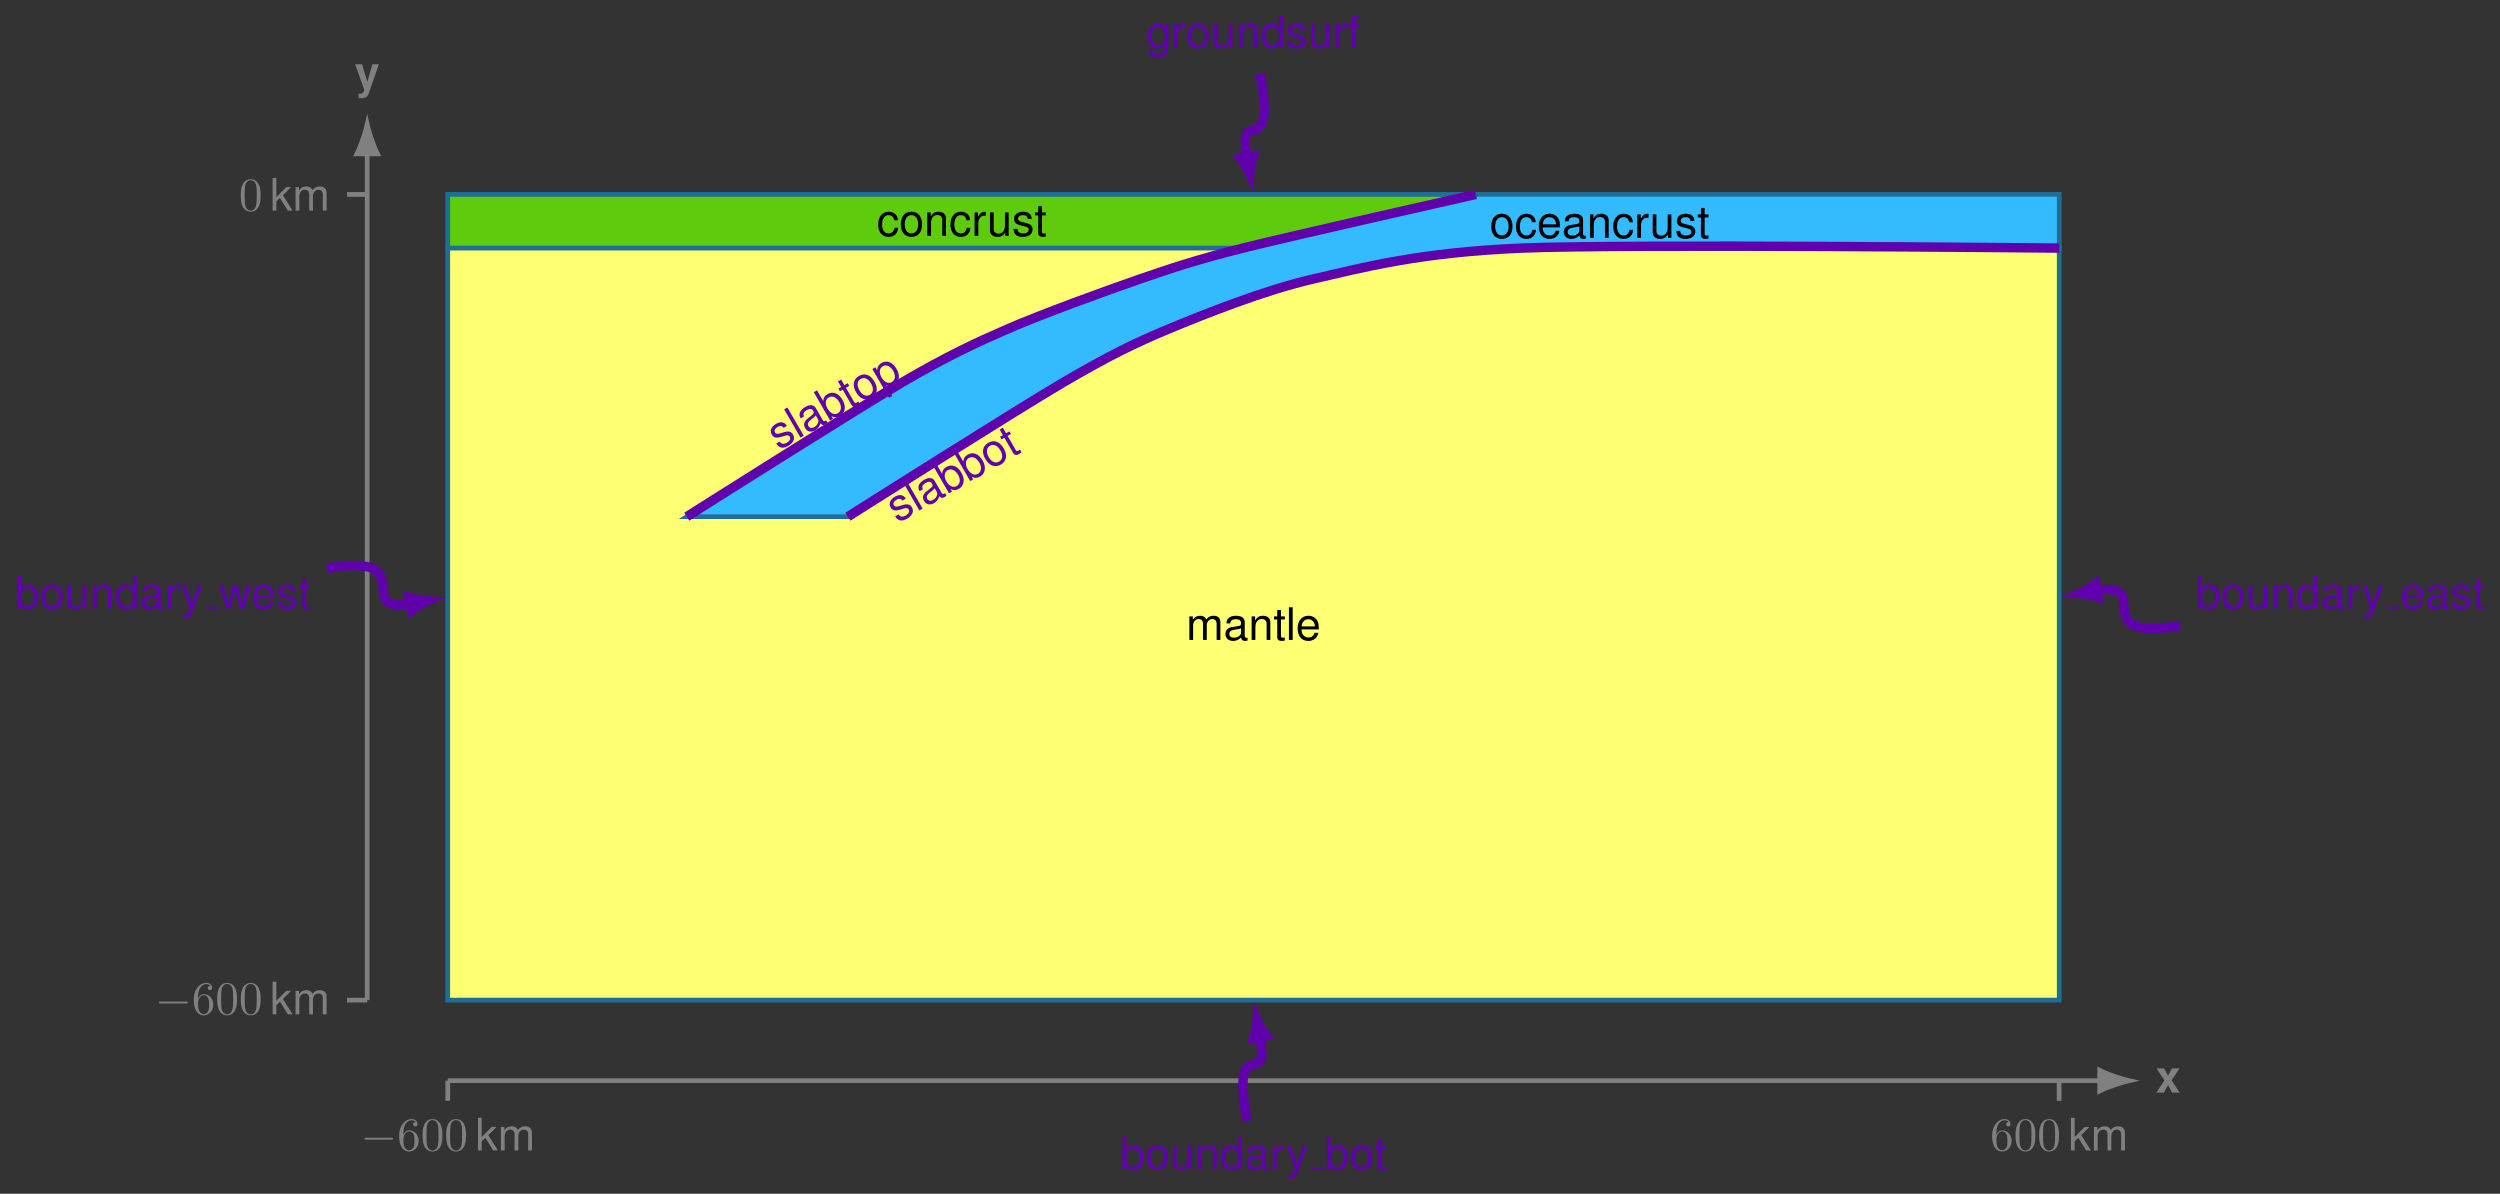 <?xml version="1.0" encoding="UTF-8" standalone="no"?>
<!DOCTYPE svg PUBLIC "-//W3C//DTD SVG 1.1//EN" "http://www.w3.org/Graphics/SVG/1.1/DTD/svg11.dtd">
<svg xmlns="http://www.w3.org/2000/svg" xmlns:xlink="http://www.w3.org/1999/xlink" version="1.1" width="527.79pt" height="252.02pt" viewBox="0 0 527.79 252.02">
<rect x="0" y="0" width="527.79" height="252.02" fill="#333333" stroke="none"/>
<g enable-background="new">
<path transform="matrix(.1,0,0,-.1,0,252.02)" d="M 945.305 2109.83 L 945.305 1996.43 L 2406.76 1931.22 L 3115.8 2109.83 Z " fill="#5ecc0d"/>
<path transform="matrix(.1,0,0,-.1,0,252.02)" stroke-width="9.963" stroke-linecap="butt" stroke-miterlimit="10" stroke-linejoin="miter" fill="none" stroke="#1f6e96" d="M 945.305 2109.83 L 945.305 1996.43 L 2406.76 1931.22 L 3115.8 2109.83 Z "/>
<path transform="matrix(.1,0,0,-.1,0,252.02)" d="M 945.305 408.813 L 4347.335 408.813 L 4347.335 1996.433 L 945.305 1996.433 Z " fill="#ffff73"/>
<path transform="matrix(.1,0,0,-.1,0,252.02)" stroke-width="9.963" stroke-linecap="butt" stroke-miterlimit="10" stroke-linejoin="miter" fill="none" stroke="#1f6e96" d="M 945.305 408.813 L 4347.335 408.813 L 4347.335 1996.433 L 945.305 1996.433 Z "/>
<path transform="matrix(.1,0,0,-.1,0,252.02)" d="M 1790.14 1429.43 C 1790.14 1429.43 2150.73 1657.88 2244.91 1712.95 C 2339.07 1768.02 2395.66 1796.06 2468.86 1826.34 C 2542.06 1856.63 2669.18 1907.63 2772.47 1931.23 C 2875.76 1954.84 2994.78 1987.39 3213.29 1996.44 C 3431.8 2005.48 4347.34 1996.43 4347.34 1996.43 L 4347.34 2109.83 L 3115.8 2109.83 C 3115.8 2109.83 2722.3 2021.21 2623.92 1996.43 C 2525.55 1971.65 2475.48 1954.82 2406.76 1931.22 C 2338.05 1907.63 2198.33 1856.63 2128.68 1826.34 C 2059.02 1796.06 1998.89 1768.02 1904.72 1712.95 C 1810.55 1657.88 1449.94 1429.43 1449.94 1429.43 " fill="#33baff"/>
<path transform="matrix(.1,0,0,-.1,0,252.02)" stroke-width="9.963" stroke-linecap="butt" stroke-miterlimit="10" stroke-linejoin="miter" fill="none" stroke="#1f6e96" d="M 1790.14 1429.43 C 1790.14 1429.43 2150.73 1657.88 2244.91 1712.95 C 2339.07 1768.02 2395.66 1796.06 2468.86 1826.34 C 2542.06 1856.63 2669.18 1907.63 2772.47 1931.23 C 2875.76 1954.84 2994.78 1987.39 3213.29 1996.44 C 3431.8 2005.48 4347.34 1996.43 4347.34 1996.43 L 4347.34 2109.83 L 3115.8 2109.83 C 3115.8 2109.83 2722.3 2021.21 2623.92 1996.43 C 2525.55 1971.65 2475.48 1954.82 2406.76 1931.22 C 2338.05 1907.63 2198.33 1856.63 2128.68 1826.34 C 2059.02 1796.06 1998.89 1768.02 1904.72 1712.95 C 1810.55 1657.88 1449.94 1429.43 1449.94 1429.43 Z "/>
<path transform="matrix(.1,0,0,-.1,0,252.02)" stroke-width="19.925" stroke-linecap="butt" stroke-miterlimit="10" stroke-linejoin="miter" fill="none" stroke="#6100ad" d="M 1449.94 1429.43 C 1449.94 1429.43 1810.55 1657.88 1904.72 1712.95 C 1998.89 1768.02 2059.02 1796.06 2128.68 1826.34 C 2198.33 1856.63 2338.05 1907.63 2406.76 1931.22 C 2475.48 1954.82 2525.55 1971.65 2623.92 1996.43 C 2722.3 2021.21 3115.8 2109.83 3115.8 2109.83 "/>
<path transform="matrix(.1,0,0,-.1,0,252.02)" stroke-width="19.925" stroke-linecap="butt" stroke-miterlimit="10" stroke-linejoin="miter" fill="none" stroke="#6100ad" d="M 1790.14 1429.43 C 1790.14 1429.43 2150.73 1657.88 2244.91 1712.95 C 2339.07 1768.02 2395.66 1796.06 2468.86 1826.34 C 2542.06 1856.63 2669.18 1907.63 2772.47 1931.23 C 2875.76 1954.84 2994.78 1987.39 3213.29 1996.44 C 3431.8 2005.48 4347.34 1996.43 4347.34 1996.43 "/>
<path transform="matrix(.1,0,0,-.1,0,252.02)" stroke-width="9.963" stroke-linecap="butt" stroke-miterlimit="10" stroke-linejoin="miter" fill="none" stroke="#808080" d="M 945.305 238.711 L 4432.75 238.711 "/>
<path transform="matrix(.1,0,0,-.1,0,252.02)" d="M 4494.47 238.711 C 4486.89 240.402 4453.58 249.98 4432.75 260.406 L 4432.75 217.02 C 4453.58 227.441 4486.89 237.023 4494.47 238.711 " fill="#808080"/>
<path transform="matrix(.1,0,0,-.1,0,252.02)" stroke-width="9.963" stroke-linecap="butt" stroke-miterlimit="10" stroke-linejoin="miter" fill="none" stroke="#808080" d="M 4494.47 238.711 C 4486.89 240.402 4453.58 249.98 4432.75 260.406 L 4432.75 217.02 C 4453.58 227.441 4486.89 237.023 4494.47 238.711 Z "/>
<symbol id="font_0_1">
<path d="M .339 .272 L .515 .54 L .347 .54 L .26 .377 L .172 .54 L .004 .54 L .18 .272 L 0 0 L .168 0 L .26 .168 L .351 0 L .519 0 L .339 .272 Z "/>
</symbol>
<use xlink:href="#font_0_1" transform="matrix(9.464,0,0,-9.464,455.246,230.664)" fill="#808080"/>
<path transform="matrix(.1,0,0,-.1,0,252.02)" stroke-width="9.963" stroke-linecap="butt" stroke-miterlimit="10" stroke-linejoin="miter" fill="none" stroke="#808080" d="M 945.305 238.711 L 945.305 196.199 "/>
<symbol id="font_1_1">
<path d="M .576 0 C .593 0 .611 0 .611 .02 C .611 .04 .593 .04 .576 .04 L .035 .04 C .018 .04 0 .04 0 .02 C 0 0 .018 0 .035 0 L .576 0 Z "/>
</symbol>
<use xlink:href="#font_1_1" transform="matrix(9.963,0,0,-9.963,76.917,240.597)" fill="#808080"/>
<symbol id="font_2_2">
<path d="M .09 .35 L .09 .374 C .09 .627 .214 .663 .265 .663 C .289 .663 .331 .657 .353 .623 C .338 .623 .298 .623 .298 .578 C .298 .547 .322 .532 .344 .532 C .36 .532 .39 .541 .39 .58 C .39 .64 .346 .688 .263 .688 C .135 .688 0 .559 0 .338 C 0 .071 .116 0 .209 0 C .32 0 .415 .094 .415 .226 C .415 .353 .326 .449 .215 .449 C .147 .449 .11 .398 .09 .35 M .209 .028 C .146 .028 .116 .088 .11 .103 C .092 .15 .092 .23 .092 .248 C .092 .326 .124 .426 .214 .426 C .23 .426 .276 .426 .307 .364 C .325 .327 .325 .276 .325 .227 C .325 .179 .325 .129 .308 .093 C .278 .033 .232 .028 .209 .028 Z "/>
</symbol>
<symbol id="font_2_1">
<path d="M .421 .342 C .421 .422 .416 .502 .381 .576 C .335 .672 .253 .688 .211 .688 C .151 .688 .078 .662 .037 .569 C .005 .5 0 .422 0 .342 C 0 .267 .004 .177 .045 .101 C .088 .02 .161 0 .21 0 C .264 0 .34 .021 .384 .116 C .416 .185 .421 .263 .421 .342 M .21 .022 C .171 .022 .112 .047 .094 .143 C .083 .203 .083 .295 .083 .354 C .083 .418 .083 .484 .091 .538 C .11 .657 .185 .666 .21 .666 C .243 .666 .309 .648 .328 .549 C .338 .493 .338 .417 .338 .354 C .338 .279 .338 .211 .327 .147 C .312 .052 .255 .022 .21 .022 Z "/>
</symbol>
<use xlink:href="#font_2_2" transform="matrix(9.963,0,0,-9.963,84.256,243.107)" fill="#808080"/>
<use xlink:href="#font_2_1" transform="matrix(9.963,0,0,-9.963,89.208,243.107)" fill="#808080"/>
<use xlink:href="#font_2_1" transform="matrix(9.963,0,0,-9.963,94.189,243.107)" fill="#808080"/>
<symbol id="font_3_11">
<path d="M .083 .729 L 0 .729 L 0 0 L .083 0 L .083 .204 L .164 .284 L .341 0 L .444 0 L .23 .343 L .412 .524 L .305 .524 L .083 .302 L .083 .729 Z "/>
</symbol>
<symbol id="font_3_13">
<path d="M 0 .524 L 0 0 L .084 0 L .084 .329 C .084 .405 .139 .466 .207 .466 C .269 .466 .304 .428 .304 .361 L .304 0 L .388 0 L .388 .329 C .388 .405 .443 .466 .511 .466 C .572 .466 .608 .427 .608 .361 L .608 0 L .692 0 L .692 .393 C .692 .487 .638 .539 .54 .539 C .47 .539 .428 .518 .379 .459 C .348 .515 .306 .539 .238 .539 C .168 .539 .122 .513 .077 .45 L .077 .524 L 0 .524 Z "/>
</symbol>
<use xlink:href="#font_3_11" transform="matrix(9.464,0,0,-9.464,100.909,242.888)" fill="#808080"/>
<use xlink:href="#font_3_13" transform="matrix(9.464,0,0,-9.464,105.755,242.888)" fill="#808080"/>
<path transform="matrix(.1,0,0,-.1,0,252.02)" stroke-width="9.963" stroke-linecap="butt" stroke-miterlimit="10" stroke-linejoin="miter" fill="none" stroke="#808080" d="M 4347.13 238.711 L 4347.13 196.199 "/>
<use xlink:href="#font_2_2" transform="matrix(9.963,0,0,-9.963,420.56,243.107)" fill="#808080"/>
<use xlink:href="#font_2_1" transform="matrix(9.963,0,0,-9.963,425.512,243.107)" fill="#808080"/>
<use xlink:href="#font_2_1" transform="matrix(9.963,0,0,-9.963,430.493,243.107)" fill="#808080"/>
<use xlink:href="#font_3_11" transform="matrix(9.464,0,0,-9.464,437.212,242.888)" fill="#808080"/>
<use xlink:href="#font_3_13" transform="matrix(9.464,0,0,-9.464,442.057,242.888)" fill="#808080"/>
<path transform="matrix(.1,0,0,-.1,0,252.02)" stroke-width="9.963" stroke-linecap="butt" stroke-miterlimit="10" stroke-linejoin="miter" fill="none" stroke="#808080" d="M 775.203 408.813 L 775.203 2195.25 "/>
<path transform="matrix(.1,0,0,-.1,0,252.02)" d="M 775.203 2256.97 C 773.512 2249.39 763.934 2216.07 753.508 2195.25 L 796.898 2195.25 C 786.473 2216.07 776.895 2249.39 775.203 2256.97 " fill="#808080"/>
<path transform="matrix(.1,0,0,-.1,0,252.02)" stroke-width="9.963" stroke-linecap="butt" stroke-miterlimit="10" stroke-linejoin="miter" fill="none" stroke="#808080" d="M 775.203 2256.97 C 773.512 2249.39 763.934 2216.07 753.508 2195.25 L 796.898 2195.25 C 786.473 2216.07 776.895 2249.39 775.203 2256.97 Z "/>
<symbol id="font_0_2">
<path d="M .385 .759 L .273 .366 L .154 .759 L 0 .759 L .201 .197 L .201 .196 L .201 .193 C .201 .142 .163 .103 .114 .103 C .103 .103 .095 .104 .077 .109 L .077 .004 C .098 .001 .11 0 .127 0 C .162 0 .204 .007 .228 .017 C .267 .033 .284 .056 .307 .12 L .529 .759 L .385 .759 Z "/>
</symbol>
<use xlink:href="#font_0_2" transform="matrix(9.464,0,0,-9.464,74.977,20.754)" fill="#808080"/>
<path transform="matrix(.1,0,0,-.1,0,252.02)" stroke-width="9.963" stroke-linecap="butt" stroke-miterlimit="10" stroke-linejoin="miter" fill="none" stroke="#808080" d="M 775.203 408.813 L 732.691 408.813 "/>
<use xlink:href="#font_1_1" transform="matrix(9.963,0,0,-9.963,33.56,211.849)" fill="#808080"/>
<use xlink:href="#font_2_2" transform="matrix(9.963,0,0,-9.963,40.899,214.359)" fill="#808080"/>
<use xlink:href="#font_2_1" transform="matrix(9.963,0,0,-9.963,45.851,214.359)" fill="#808080"/>
<use xlink:href="#font_2_1" transform="matrix(9.963,0,0,-9.963,50.832,214.359)" fill="#808080"/>
<use xlink:href="#font_3_11" transform="matrix(9.464,0,0,-9.464,57.552,214.14)" fill="#808080"/>
<use xlink:href="#font_3_13" transform="matrix(9.464,0,0,-9.464,62.398,214.14)" fill="#808080"/>
<path transform="matrix(.1,0,0,-.1,0,252.02)" stroke-width="9.963" stroke-linecap="butt" stroke-miterlimit="10" stroke-linejoin="miter" fill="none" stroke="#808080" d="M 775.203 2109.73 L 732.691 2109.73 "/>
<use xlink:href="#font_2_1" transform="matrix(9.963,0,0,-9.963,50.833,44.685)" fill="#808080"/>
<use xlink:href="#font_3_11" transform="matrix(9.464,0,0,-9.464,57.552,44.466)" fill="#808080"/>
<use xlink:href="#font_3_13" transform="matrix(9.464,0,0,-9.464,62.398,44.466)" fill="#808080"/>
<symbol id="font_3_c">
<path d="M .44 .371 C .436 .422 .425 .455 .405 .484 C .369 .533 .306 .562 .233 .562 C .092 .562 0 .45 0 .276 C 0 .107 .09 0 .232 0 C .357 0 .436 .075 .446 .203 L .362 .203 C .348 .119 .305 .077 .234 .077 C .142 .077 .087 .152 .087 .276 C .087 .407 .141 .485 .232 .485 C .302 .485 .346 .444 .356 .371 L .44 .371 Z "/>
</symbol>
<symbol id="font_3_2">
<path d="M .236 .562 C .089 .562 0 .457 0 .281 C 0 .105 .088 0 .237 0 C .384 0 .474 .105 .474 .277 C .474 .458 .387 .562 .236 .562 M .237 .485 C .331 .485 .387 .408 .387 .278 C .387 .155 .329 .077 .237 .077 C .144 .077 .087 .154 .087 .281 C .087 .407 .144 .485 .237 .485 Z "/>
</symbol>
<symbol id="font_3_1">
<path d="M 0 .524 L 0 0 L .084 0 L .084 .289 C .084 .396 .14 .466 .226 .466 C .292 .466 .334 .426 .334 .363 L .334 0 L .417 0 L .417 .396 C .417 .483 .352 .539 .251 .539 C .173 .539 .123 .509 .077 .436 L .077 .524 L 0 .524 Z "/>
</symbol>
<symbol id="font_3_4">
<path d="M 0 .524 L 0 0 L .084 0 L .084 .272 C .084 .347 .103 .396 .143 .425 C .169 .444 .194 .45 .252 .451 L .252 .536 C .238 .538 .231 .539 .22 .539 C .166 .539 .125 .507 .077 .429 L .077 .524 L 0 .524 Z "/>
</symbol>
<symbol id="font_3_7">
<path d="M .417 .023 L .417 .547 L .334 .547 L .334 .25 C .334 .143 .278 .073 .191 .073 C .125 .073 .083 .113 .083 .176 L .083 .547 L 0 .547 L 0 .143 C 0 .056 .065 0 .167 0 C .244 0 .293 .027 .342 .096 L .342 .023 L .417 .023 Z "/>
</symbol>
<symbol id="font_3_5">
<path d="M .404 .401 C .403 .504 .335 .562 .214 .562 C .092 .562 .013 .499 .013 .402 C .013 .32 .055 .281 .179 .251 L .257 .232 C .315 .218 .338 .197 .338 .159 C .338 .11 .289 .077 .216 .077 C .171 .077 .133 .09 .112 .112 C .099 .127 .093 .142 .088 .179 L 0 .179 C .004 .058 .072 0 .209 0 C .341 0 .425 .065 .425 .166 C .425 .244 .381 .287 .277 .312 L .197 .331 C .129 .347 .1 .369 .1 .406 C .1 .454 .143 .485 .211 .485 C .278 .485 .314 .456 .316 .401 L .404 .401 Z "/>
</symbol>
<symbol id="font_3_6">
<path d="M .24 .547 L .154 .547 L .154 .691 L .071 .691 L .071 .547 L 0 .547 L 0 .479 L .071 .479 L .071 .083 C .071 .03 .107 0 .172 0 C .192 0 .212 .002 .24 .007 L .24 .077 C .229 .074 .216 .073 .2 .073 C .164 .073 .154 .083 .154 .12 L .154 .479 L .24 .479 L .24 .547 Z "/>
</symbol>
<symbol id="font_3_e">
<path d="M .473 .257 C .473 .337 .467 .385 .452 .424 C .418 .51 .338 .562 .24 .562 C .094 .562 0 .45 0 .278 C 0 .106 .091 0 .238 0 C .358 0 .441 .068 .462 .182 L .378 .182 C .355 .113 .308 .077 .241 .077 C .188 .077 .143 .101 .115 .145 C .095 .175 .088 .205 .087 .257 L .473 .257 M .089 .325 C .096 .422 .155 .485 .239 .485 C .321 .485 .384 .417 .384 .331 C .384 .329 .384 .327 .383 .325 L .089 .325 Z "/>
</symbol>
<symbol id="font_3_9">
<path d="M .493 .072 C .484 .07 .48 .07 .475 .07 C .446 .07 .43 .085 .43 .111 L .43 .419 C .43 .512 .362 .562 .233 .562 C .157 .562 .094 .54 .059 .501 C .035 .474 .025 .444 .023 .392 L .107 .392 C .114 .456 .152 .485 .23 .485 C .305 .485 .347 .457 .347 .407 L .347 .385 C .347 .35 .326 .335 .26 .327 C .142 .312 .124 .308 .092 .295 C .031 .27 0 .223 0 .155 C 0 .06 .066 0 .172 0 C .238 0 .291 .023 .35 .077 C .356 .024 .382 0 .436 0 C .453 0 .466 .002 .493 .009 L .493 .072 M .347 .188 C .347 .16 .339 .143 .314 .12 C .28 .089 .239 .073 .19 .073 C .125 .073 .087 .104 .087 .157 C .087 .212 .124 .24 .213 .253 C .301 .265 .319 .269 .347 .282 L .347 .188 Z "/>
</symbol>
<symbol id="font_3_12">
<path d="M .084 .729 L 0 .729 L 0 0 L .084 0 L .084 .729 Z "/>
</symbol>
<use xlink:href="#font_3_c" transform="matrix(9.464,0,0,-9.464,185.395,50.013)"/>
<use xlink:href="#font_3_2" transform="matrix(9.464,0,0,-9.464,190.175,50.013)"/>
<use xlink:href="#font_3_1" transform="matrix(9.464,0,0,-9.464,195.759,49.795)"/>
<use xlink:href="#font_3_c" transform="matrix(9.464,0,0,-9.464,200.652,50.013)"/>
<use xlink:href="#font_3_4" transform="matrix(9.464,0,0,-9.464,205.744,49.795)"/>
<use xlink:href="#font_3_7" transform="matrix(9.464,0,0,-9.464,209,50.013)"/>
<use xlink:href="#font_3_5" transform="matrix(9.464,0,0,-9.464,213.969,50.013)"/>
<use xlink:href="#font_3_6" transform="matrix(9.464,0,0,-9.464,218.512,50.013)"/>
<use xlink:href="#font_3_2" transform="matrix(9.464,0,0,-9.464,314.829,50.438)"/>
<use xlink:href="#font_3_c" transform="matrix(9.464,0,0,-9.464,320.044,50.438)"/>
<use xlink:href="#font_3_e" transform="matrix(9.464,0,0,-9.464,324.861,50.438)"/>
<use xlink:href="#font_3_9" transform="matrix(9.464,0,0,-9.464,330.142,50.438)"/>
<use xlink:href="#font_3_1" transform="matrix(9.464,0,0,-9.464,335.67,50.22)"/>
<use xlink:href="#font_3_c" transform="matrix(9.464,0,0,-9.464,340.563,50.438)"/>
<use xlink:href="#font_3_4" transform="matrix(9.464,0,0,-9.464,345.655,50.22)"/>
<use xlink:href="#font_3_7" transform="matrix(9.464,0,0,-9.464,348.91,50.438)"/>
<use xlink:href="#font_3_5" transform="matrix(9.464,0,0,-9.464,353.879,50.438)"/>
<use xlink:href="#font_3_6" transform="matrix(9.464,0,0,-9.464,358.422,50.438)"/>
<use xlink:href="#font_3_13" transform="matrix(9.464,0,0,-9.464,251.094,135.097)"/>
<use xlink:href="#font_3_9" transform="matrix(9.464,0,0,-9.464,258.712,135.315)"/>
<use xlink:href="#font_3_1" transform="matrix(9.464,0,0,-9.464,264.24,135.097)"/>
<use xlink:href="#font_3_6" transform="matrix(9.464,0,0,-9.464,268.972,135.315)"/>
<use xlink:href="#font_3_12" transform="matrix(9.464,0,0,-9.464,272.114,135.097)"/>
<use xlink:href="#font_3_e" transform="matrix(9.464,0,0,-9.464,273.95,135.315)"/>
<symbol id="font_3_a">
<path d="M 0 .752 L 0 .023 L .075 .023 L .075 .09 C .115 .029 .168 0 .241 0 C .379 0 .469 .113 .469 .287 C .469 .457 .383 .562 .245 .562 C .173 .562 .122 .535 .083 .476 L .083 .752 L 0 .752 M .229 .484 C .322 .484 .382 .403 .382 .278 C .382 .159 .32 .078 .229 .078 C .141 .078 .083 .158 .083 .281 C .083 .404 .141 .484 .229 .484 Z "/>
</symbol>
<symbol id="font_3_d">
<path d="M .469 .752 L .386 .752 L .386 .481 C .351 .534 .295 .562 .225 .562 C .089 .562 0 .453 0 .286 C 0 .109 .087 0 .228 0 C .3 0 .35 .027 .395 .092 L .395 .023 L .469 .023 L .469 .752 M .239 .484 C .329 .484 .386 .404 .386 .279 C .386 .158 .328 .078 .24 .078 C .148 .078 .087 .159 .087 .281 C .087 .403 .148 .484 .239 .484 Z "/>
</symbol>
<symbol id="font_3_b">
<path d="M .368 .742 L .223 .334 L .089 .742 L 0 .742 L .177 .216 L .145 .133 C .132 .096 .113 .082 .078 .082 C .066 .082 .052 .084 .034 .088 L .034 .013 C .051 .004 .068 0 .09 0 C .117 0 .146 .009 .168 .025 C .194 .044 .209 .066 .225 .108 L .458 .742 L .368 .742 Z "/>
</symbol>
<use xlink:href="#font_3_a" transform="matrix(9.464,0,0,-9.464,3.665,128.716)" fill="#6100ad"/>
<use xlink:href="#font_3_2" transform="matrix(9.464,0,0,-9.464,8.757,128.716)" fill="#6100ad"/>
<use xlink:href="#font_3_7" transform="matrix(9.464,0,0,-9.464,14.294,128.716)" fill="#6100ad"/>
<use xlink:href="#font_3_1" transform="matrix(9.464,0,0,-9.464,19.603,128.498)" fill="#6100ad"/>
<use xlink:href="#font_3_d" transform="matrix(9.464,0,0,-9.464,24.449,128.716)" fill="#6100ad"/>
<use xlink:href="#font_3_9" transform="matrix(9.464,0,0,-9.464,29.863,128.716)" fill="#6100ad"/>
<use xlink:href="#font_3_4" transform="matrix(9.464,0,0,-9.464,35.381,128.498)" fill="#6100ad"/>
<use xlink:href="#font_3_b" transform="matrix(9.464,0,0,-9.464,38.353,130.561)" fill="#6100ad"/>
<path transform="matrix(.1,0,0,-.1,0,252.02)" stroke-width="3.98" stroke-linecap="butt" stroke-miterlimit="10" stroke-linejoin="miter" fill="none" stroke="#6100ad" d="M 434.629 1237.21 L 463.02 1237.21 "/>
<symbol id="font_3_8">
<path d="M .548 0 L .702 .524 L .608 .524 L .504 .116 L .401 .524 L .299 .524 L .199 .116 L .092 .524 L 0 .524 L .152 0 L .246 0 L .347 .411 L .453 0 L .548 0 Z "/>
</symbol>
<use xlink:href="#font_3_8" transform="matrix(9.464,0,0,-9.464,46.36,128.498)" fill="#6100ad"/>
<use xlink:href="#font_3_e" transform="matrix(9.464,0,0,-9.464,53.42,128.716)" fill="#6100ad"/>
<use xlink:href="#font_3_5" transform="matrix(9.464,0,0,-9.464,58.626,128.716)" fill="#6100ad"/>
<use xlink:href="#font_3_6" transform="matrix(9.464,0,0,-9.464,63.169,128.716)" fill="#6100ad"/>
<path transform="matrix(.1,0,0,-.1,0,252.02)" stroke-width="19.925" stroke-linecap="butt" stroke-miterlimit="10" stroke-linejoin="miter" fill="none" stroke="#6100ad" d="M 690.059 1320.19 C 892.41 1355.93 742.949 1223.59 865.832 1245.26 "/>
<path transform="matrix(.1,0,0,-.1,0,252.02)" d="M 904.598 1252.09 C 899.633 1252.41 877.547 1255.31 863.203 1260.17 L 868.461 1230.35 C 880.277 1239.82 900.043 1250.09 904.598 1252.09 " fill="#6100ad"/>
<path transform="matrix(.1,0,0,-.1,0,252.02)" stroke-width="17.932" stroke-linecap="butt" stroke-miterlimit="10" stroke-linejoin="miter" fill="none" stroke="#6100ad" d="M 904.598 1252.09 C 899.633 1252.41 877.547 1255.31 863.203 1260.17 L 868.461 1230.35 C 880.277 1239.82 900.043 1250.09 904.598 1252.09 Z "/>
<use xlink:href="#font_3_a" transform="matrix(9.464,0,0,-9.464,464.109,128.716)" fill="#6100ad"/>
<use xlink:href="#font_3_2" transform="matrix(9.464,0,0,-9.464,469.201,128.716)" fill="#6100ad"/>
<use xlink:href="#font_3_7" transform="matrix(9.464,0,0,-9.464,474.738,128.716)" fill="#6100ad"/>
<use xlink:href="#font_3_1" transform="matrix(9.464,0,0,-9.464,480.047,128.498)" fill="#6100ad"/>
<use xlink:href="#font_3_d" transform="matrix(9.464,0,0,-9.464,484.893,128.716)" fill="#6100ad"/>
<use xlink:href="#font_3_9" transform="matrix(9.464,0,0,-9.464,490.307,128.716)" fill="#6100ad"/>
<use xlink:href="#font_3_4" transform="matrix(9.464,0,0,-9.464,495.825,128.498)" fill="#6100ad"/>
<use xlink:href="#font_3_b" transform="matrix(9.464,0,0,-9.464,498.797,130.561)" fill="#6100ad"/>
<path transform="matrix(.1,0,0,-.1,0,252.02)" stroke-width="3.98" stroke-linecap="butt" stroke-miterlimit="10" stroke-linejoin="miter" fill="none" stroke="#6100ad" d="M 5039.06 1237.21 L 5067.45 1237.21 "/>
<use xlink:href="#font_3_e" transform="matrix(9.464,0,0,-9.464,507.125,128.716)" fill="#6100ad"/>
<use xlink:href="#font_3_9" transform="matrix(9.464,0,0,-9.464,512.406,128.716)" fill="#6100ad"/>
<use xlink:href="#font_3_5" transform="matrix(9.464,0,0,-9.464,517.592,128.716)" fill="#6100ad"/>
<use xlink:href="#font_3_6" transform="matrix(9.464,0,0,-9.464,522.135,128.716)" fill="#6100ad"/>
<path transform="matrix(.1,0,0,-.1,0,252.02)" stroke-width="19.925" stroke-linecap="butt" stroke-miterlimit="10" stroke-linejoin="miter" fill="none" stroke="#6100ad" d="M 4602.58 1199.48 C 4401.04 1163.95 4548.88 1294.81 4426.81 1273.28 "/>
<path transform="matrix(.1,0,0,-.1,0,252.02)" d="M 4388.04 1266.45 C 4393.01 1266.13 4415.09 1263.23 4429.44 1258.37 L 4424.18 1288.19 C 4412.36 1278.72 4392.6 1268.45 4388.04 1266.45 " fill="#6100ad"/>
<path transform="matrix(.1,0,0,-.1,0,252.02)" stroke-width="17.932" stroke-linecap="butt" stroke-miterlimit="10" stroke-linejoin="miter" fill="none" stroke="#6100ad" d="M 4388.04 1266.45 C 4393.01 1266.13 4415.09 1263.23 4429.44 1258.37 L 4424.18 1288.19 C 4412.36 1278.72 4392.6 1268.45 4388.04 1266.45 Z "/>
<use xlink:href="#font_3_a" transform="matrix(9.464,0,0,-9.464,236.991,247.058)" fill="#6100ad"/>
<use xlink:href="#font_3_2" transform="matrix(9.464,0,0,-9.464,242.083,247.058)" fill="#6100ad"/>
<use xlink:href="#font_3_7" transform="matrix(9.464,0,0,-9.464,247.62,247.058)" fill="#6100ad"/>
<use xlink:href="#font_3_1" transform="matrix(9.464,0,0,-9.464,252.929,246.84)" fill="#6100ad"/>
<use xlink:href="#font_3_d" transform="matrix(9.464,0,0,-9.464,257.775,247.058)" fill="#6100ad"/>
<use xlink:href="#font_3_9" transform="matrix(9.464,0,0,-9.464,263.189,247.058)" fill="#6100ad"/>
<use xlink:href="#font_3_4" transform="matrix(9.464,0,0,-9.464,268.707,246.84)" fill="#6100ad"/>
<use xlink:href="#font_3_b" transform="matrix(9.464,0,0,-9.464,271.679,248.903)" fill="#6100ad"/>
<path transform="matrix(.1,0,0,-.1,0,252.02)" stroke-width="3.98" stroke-linecap="butt" stroke-miterlimit="10" stroke-linejoin="miter" fill="none" stroke="#6100ad" d="M 2767.89 53.789 L 2796.28 53.789 "/>
<use xlink:href="#font_3_a" transform="matrix(9.464,0,0,-9.464,280.139,247.058)" fill="#6100ad"/>
<use xlink:href="#font_3_2" transform="matrix(9.464,0,0,-9.464,285.231,247.058)" fill="#6100ad"/>
<use xlink:href="#font_3_6" transform="matrix(9.464,0,0,-9.464,290.285,247.058)" fill="#6100ad"/>
<path transform="matrix(.1,0,0,-.1,0,252.02)" stroke-width="19.925" stroke-linecap="butt" stroke-miterlimit="10" stroke-linejoin="miter" fill="none" stroke="#6100ad" d="M 2632.59 153.57 C 2597.89 350.391 2681.02 211.992 2660.33 329.344 "/>
<path transform="matrix(.1,0,0,-.1,0,252.02)" d="M 2653.5 368.109 C 2653.18 363.145 2650.28 341.055 2645.42 326.715 L 2675.24 331.969 C 2665.77 343.785 2655.5 363.555 2653.5 368.109 " fill="#6100ad"/>
<path transform="matrix(.1,0,0,-.1,0,252.02)" stroke-width="17.932" stroke-linecap="butt" stroke-miterlimit="10" stroke-linejoin="miter" fill="none" stroke="#6100ad" d="M 2653.5 368.109 C 2653.18 363.145 2650.28 341.055 2645.42 326.715 L 2675.24 331.969 C 2665.77 343.785 2655.5 363.555 2653.5 368.109 Z "/>
<symbol id="font_3_10">
<path d="M .383 .742 L .383 .666 C .341 .728 .29 .757 .223 .757 C .09 .757 0 .641 0 .471 C 0 .385 .023 .315 .066 .265 C .105 .221 .161 .195 .216 .195 C .282 .195 .328 .223 .375 .289 L .375 .262 C .375 .191 .366 .148 .345 .119 C .323 .088 .28 .07 .229 .07 C .191 .07 .157 .08 .134 .098 C .115 .113 .107 .127 .102 .158 L .017 .158 C .026 .059 .103 0 .226 0 C .304 0 .371 .025 .405 .067 C .445 .115 .46 .181 .46 .304 L .46 .742 L .383 .742 M .232 .68 C .322 .68 .375 .604 .375 .473 C .375 .348 .321 .272 .233 .272 C .142 .272 .087 .349 .087 .476 C .087 .602 .143 .68 .232 .68 Z "/>
</symbol>
<symbol id="font_3_f">
<path d="M .24 .524 L .153 .524 L .153 .606 C .153 .641 .173 .659 .211 .659 C .218 .659 .221 .659 .24 .658 L .24 .727 C .221 .731 .21 .732 .193 .732 C .116 .732 .07 .688 .07 .613 L .07 .524 L 0 .524 L 0 .456 L .07 .456 L .07 0 L .153 0 L .153 .456 L .24 .456 L .24 .524 Z "/>
</symbol>
<use xlink:href="#font_3_10" transform="matrix(9.464,0,0,-9.464,242.323,12.128)" fill="#6100ad"/>
<use xlink:href="#font_3_4" transform="matrix(9.464,0,0,-9.464,247.87,10.065)" fill="#6100ad"/>
<use xlink:href="#font_3_2" transform="matrix(9.464,0,0,-9.464,250.709,10.283)" fill="#6100ad"/>
<use xlink:href="#font_3_7" transform="matrix(9.464,0,0,-9.464,256.246,10.283)" fill="#6100ad"/>
<use xlink:href="#font_3_1" transform="matrix(9.464,0,0,-9.464,261.555,10.065)" fill="#6100ad"/>
<use xlink:href="#font_3_d" transform="matrix(9.464,0,0,-9.464,266.401,10.283)" fill="#6100ad"/>
<use xlink:href="#font_3_5" transform="matrix(9.464,0,0,-9.464,271.739,10.283)" fill="#6100ad"/>
<use xlink:href="#font_3_7" transform="matrix(9.464,0,0,-9.464,276.765,10.283)" fill="#6100ad"/>
<use xlink:href="#font_3_4" transform="matrix(9.464,0,0,-9.464,282.065,10.065)" fill="#6100ad"/>
<use xlink:href="#font_3_f" transform="matrix(9.464,0,0,-9.464,284.734,10.065)" fill="#6100ad"/>
<path transform="matrix(.1,0,0,-.1,0,252.02)" stroke-width="19.925" stroke-linecap="butt" stroke-miterlimit="10" stroke-linejoin="miter" fill="none" stroke="#6100ad" d="M 2660.08 2364.97 C 2694.77 2168.23 2611.53 2306.57 2632.2 2189.3 "/>
<path transform="matrix(.1,0,0,-.1,0,252.02)" d="M 2639.04 2150.54 C 2639.36 2155.5 2642.25 2177.59 2647.11 2191.93 L 2617.29 2186.67 C 2626.77 2174.86 2637.04 2155.09 2639.04 2150.54 " fill="#6100ad"/>
<path transform="matrix(.1,0,0,-.1,0,252.02)" stroke-width="17.932" stroke-linecap="butt" stroke-miterlimit="10" stroke-linejoin="miter" fill="none" stroke="#6100ad" d="M 2639.04 2150.54 C 2639.36 2155.5 2642.25 2177.59 2647.11 2191.93 L 2617.29 2186.67 C 2626.77 2174.86 2637.04 2155.09 2639.04 2150.54 Z "/>
<symbol id="font_3_3">
<path d="M 0 0 L .084 0 L .084 .273 C .128 .219 .177 .195 .245 .195 C .38 .195 .469 .304 .469 .471 C .469 .647 .383 .757 .244 .757 C .173 .757 .116 .725 .077 .663 L .077 .742 L 0 .742 L 0 0 M .23 .679 C .322 .679 .382 .598 .382 .473 C .382 .354 .321 .273 .23 .273 C .142 .273 .084 .353 .084 .476 C .084 .599 .142 .679 .23 .679 Z "/>
</symbol>
<use xlink:href="#font_3_5" transform="matrix(8.197,-4.732,-4.732,-8.197,164.727,95.109)" fill="#6100ad"/>
<use xlink:href="#font_3_12" transform="matrix(8.197,-4.732,-4.732,-8.197,168.995,92.393)" fill="#6100ad"/>
<use xlink:href="#font_3_9" transform="matrix(8.197,-4.732,-4.732,-8.197,170.71,91.654)" fill="#6100ad"/>
<use xlink:href="#font_3_a" transform="matrix(8.197,-4.732,-4.732,-8.197,175.366,88.966)" fill="#6100ad"/>
<use xlink:href="#font_3_6" transform="matrix(8.197,-4.732,-4.732,-8.197,179.595,86.524)" fill="#6100ad"/>
<use xlink:href="#font_3_2" transform="matrix(8.197,-4.732,-4.732,-8.197,182.054,85.105)" fill="#6100ad"/>
<use xlink:href="#font_3_3" transform="matrix(8.197,-4.732,-4.732,-8.197,187.682,83.987)" fill="#6100ad"/>
<use xlink:href="#font_3_5" transform="matrix(8.197,-4.732,-4.732,-8.197,189.825,110.481)" fill="#6100ad"/>
<use xlink:href="#font_3_12" transform="matrix(8.197,-4.732,-4.732,-8.197,194.093,107.765)" fill="#6100ad"/>
<use xlink:href="#font_3_9" transform="matrix(8.197,-4.732,-4.732,-8.197,195.809,107.026)" fill="#6100ad"/>
<use xlink:href="#font_3_a" transform="matrix(8.197,-4.732,-4.732,-8.197,200.464,104.338)" fill="#6100ad"/>
<use xlink:href="#font_3_a" transform="matrix(8.197,-4.732,-4.732,-8.197,204.94,101.754)" fill="#6100ad"/>
<use xlink:href="#font_3_2" transform="matrix(8.197,-4.732,-4.732,-8.197,209.349,99.208)" fill="#6100ad"/>
<use xlink:href="#font_3_6" transform="matrix(8.197,-4.732,-4.732,-8.197,213.726,96.681)" fill="#6100ad"/>
</g>
</svg>
